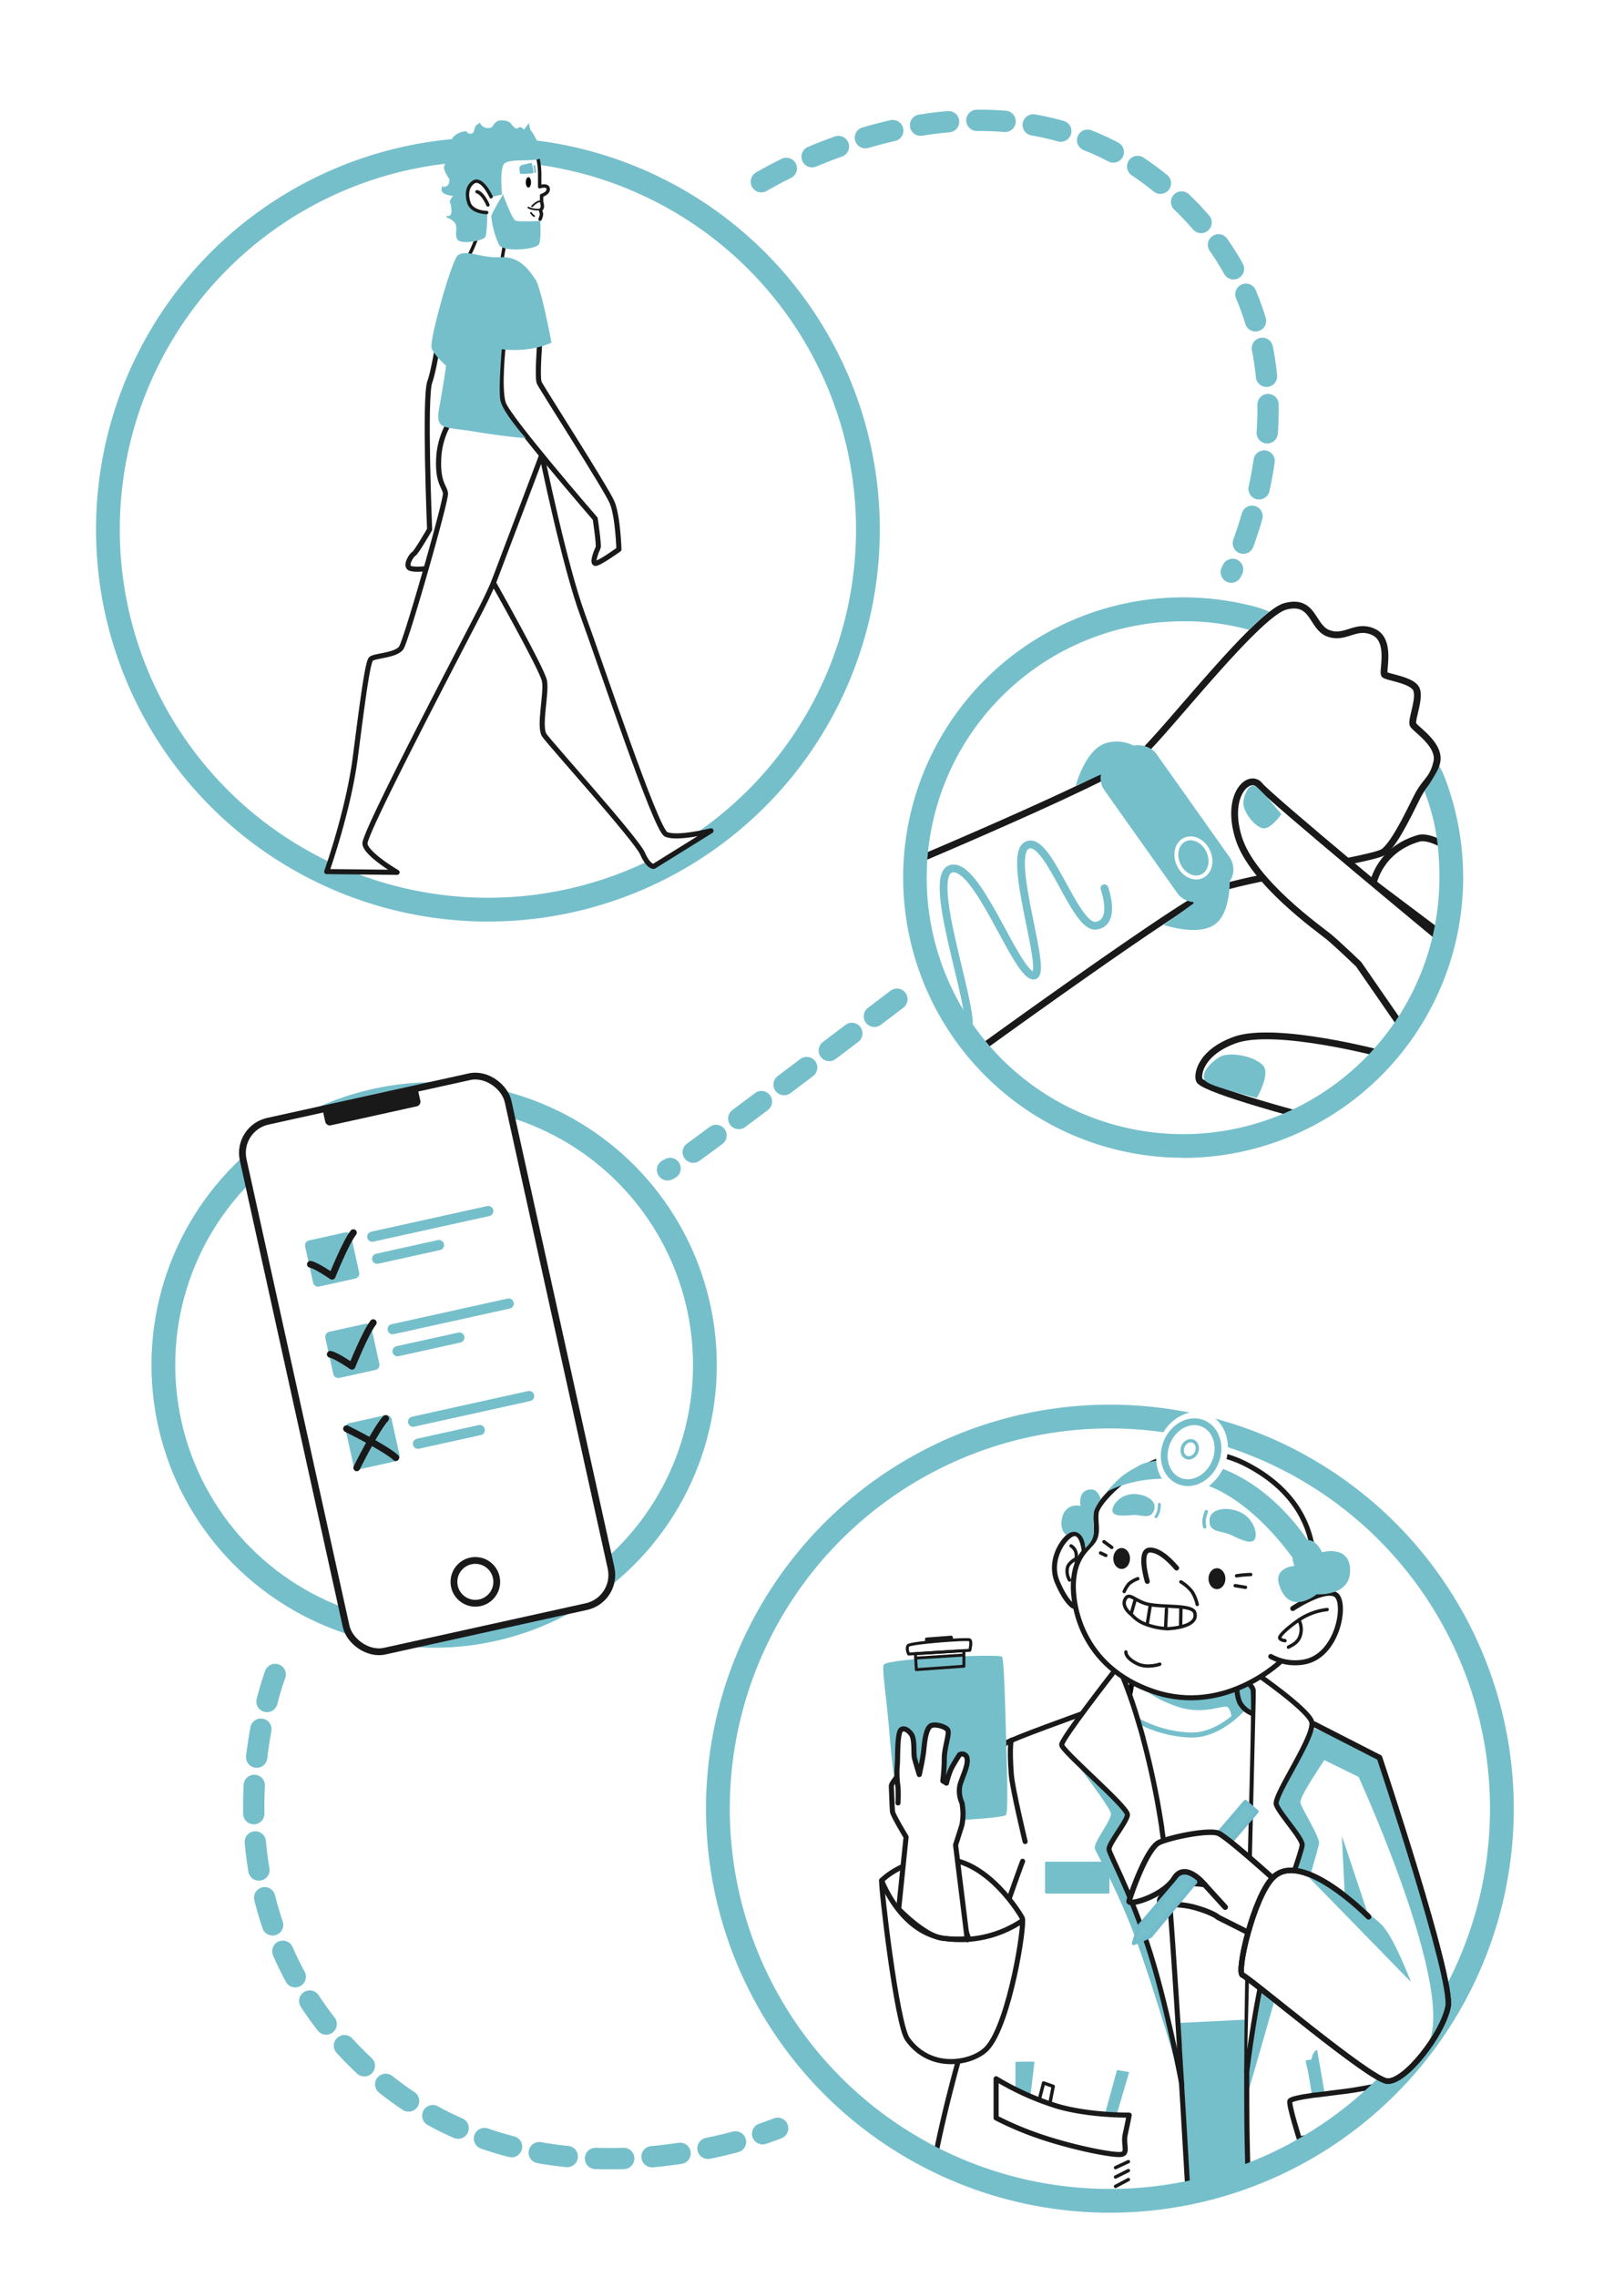 <svg id="Lager_1" data-name="Lager 1" xmlns="http://www.w3.org/2000/svg" viewBox="0 30 478 670">
<defs><style>.cls-1,.cls-11,.cls-2,.cls-21,.cls-26,.cls-7{fill:#fff;}.cls-10,.cls-11,.cls-12,.cls-15,.cls-17,.cls-2,.cls-20,.cls-21,.cls-22,.cls-25,.cls-26,.cls-30,.cls-7,.cls-8{stroke:#191919;}.cls-2,.cls-31,.cls-4{stroke-miterlimit:10;}.cls-10,.cls-2,.cls-28,.cls-7{stroke-width:2px;}.cls-27,.cls-3,.cls-9{fill:#75bfcb;}.cls-10,.cls-12,.cls-14,.cls-15,.cls-16,.cls-17,.cls-18,.cls-19,.cls-20,.cls-22,.cls-23,.cls-24,.cls-25,.cls-28,.cls-30,.cls-31,.cls-4,.cls-5,.cls-6,.cls-8{fill:none;}.cls-4{stroke:#fff;stroke-width:1.15px;}.cls-14,.cls-16,.cls-23,.cls-24,.cls-28,.cls-31,.cls-5,.cls-6,.cls-9{stroke:#75bfcb;}.cls-10,.cls-11,.cls-12,.cls-14,.cls-15,.cls-16,.cls-17,.cls-18,.cls-19,.cls-20,.cls-21,.cls-22,.cls-23,.cls-24,.cls-25,.cls-26,.cls-27,.cls-28,.cls-30,.cls-31,.cls-5,.cls-6,.cls-7,.cls-8,.cls-9{stroke-linecap:round;}.cls-10,.cls-11,.cls-12,.cls-14,.cls-15,.cls-16,.cls-17,.cls-18,.cls-19,.cls-20,.cls-21,.cls-22,.cls-23,.cls-24,.cls-25,.cls-26,.cls-27,.cls-28,.cls-30,.cls-5,.cls-6,.cls-7,.cls-8,.cls-9{stroke-linejoin:round;}.cls-5{stroke-width:2.3px;}.cls-6{stroke-width:7px;}.cls-8{stroke-width:2.79px;}.cls-9{stroke-width:3px;}.cls-11,.cls-20{stroke-width:1.5px;}.cls-13{fill:#71bbcc;}.cls-14{stroke-width:0.48px;}.cls-15{stroke-width:0.5px;}.cls-16,.cls-17,.cls-18,.cls-21{stroke-width:1.48px;}.cls-18,.cls-19{stroke:#000;}.cls-19,.cls-22,.cls-23{stroke-width:0.99px;}.cls-24{stroke-width:0.84px;}.cls-25{stroke-width:0.87px;}.cls-26,.cls-30{stroke-width:1.62px;}.cls-27{stroke:#71bbcc;stroke-width:1.13px;}.cls-29{fill:#191919;}.cls-31{stroke-width:6.27px;stroke-dasharray:8.33;}</style></defs><rect class="cls-1" width="478.06" height="917.36"/><path class="cls-2" d="M269.41,283.34s58.81-24.77,66-31,34.58-41.8,43-43.95,7.62,6.25,12.7,8,8-2.93,13.28-.39,2.35,11.72,3.13,12.5,8.2,1.56,9.37,4.3-1.56,9-1,10.35,8.22,5.9,7,11.14-3.32,5.27-5.86,10.35-6.64,13.68-9.77,16-41.42,7.62-51,11.72-68.46,46.79-68.46,46.79a64.18,64.18,0,0,1-15.39-28.47A110.46,110.46,0,0,1,269.41,283.34Z"/><path class="cls-2" d="M426.7,279.65s-5.78-3.89-9.1-3C406,280,404.21,289.85,404.21,289.85l20.69,15.57,2.66-13.35Z"/><path class="cls-2" d="M424.9,307.06s-51.36-42.46-54.11-45.95c-2.91-3.72-10.25,2.45-6.22,15.43s24,27,26.56,29.11,8.76,8.06,8.76,8.06L413.22,333c-.44,1.15,6.37-10.48,8.44-15.78C422.53,315,424.9,307.06,424.9,307.06Z"/><path class="cls-3" d="M366,266.82c.34,2.49,3.09,6.05,5.45,6.83s5.69-4.1,5.69-4.1-5.69-7-7.43-8.1C367.31,260,365.72,265,366,266.82Z"/><rect class="cls-3" x="334.16" y="247.42" width="18.66" height="49.82" rx="6.26" transform="translate(-94.22 248.75) rotate(-35.32)"/><ellipse class="cls-4" cx="351.26" cy="282.44" rx="4.79" ry="5.96" transform="translate(-86.6 175.51) rotate(-25.08)"/><path class="cls-3" d="M316.63,261.19s2.74-10.55,8.8-12.51a10.83,10.83,0,0,1,10.35,2.15l-8.94,6.79-1.58-.3Z"/><path class="cls-3" d="M342.53,302.12s10.29,3.61,15.28-.32S361.89,287,361.89,287l-10.6,7,0,1.82Z"/><path class="cls-5" d="M285.06,332.61c1.57-6.64-12.7-45-5.08-47s18.76,30.24,24,31.41-8-35-1.75-38.29,14.06,24.42,20.31,23.64,2.54-11,2.54-11"/><path class="cls-2" d="M407.55,340.29s-32.15-8.66-44.16-4.26c-10.7,3.91-11.15,11-10.25,12,2.79,3,31.06,10.46,31.06,10.46s2.12-.46,11.12-6.92S407.55,340.29,407.55,340.29Z"/><path class="cls-3" d="M359.91,340.61c3.34-1,9.44.33,11.81,2.85s-1.81,9.57-1.81,9.57-12.21-3-14.58-4.58C352.11,346.32,357.43,341.39,359.91,340.61Z"/><path class="cls-3" d="M348.21,370.66a82.45,82.45,0,1,1,22-161.93A24.58,24.58,0,0,1,373.6,210c-2,1.45-6,5.31-6,5.31a70.12,70.12,0,0,0-19.39-2.51,75.45,75.45,0,1,0,75.45,75.45c0-9.28-1.1-16.83-4.38-25.42a65.1,65.1,0,0,0,4.43-7.33,27.5,27.5,0,0,1,1.55,3.33,82.51,82.51,0,0,1-77.05,111.87Z"/><circle class="cls-6" cx="127.78" cy="431.62" r="79.7"/><rect class="cls-7" x="85.82" y="351.46" width="79.84" height="159.66" rx="9.53" transform="translate(-90.05 37.27) rotate(-12.45)"/><rect class="cls-8" x="96.52" y="354.31" width="25.87" height="2.66" transform="translate(-74.12 31.97) rotate(-12.45)"/><rect class="cls-9" x="92.35" y="395.12" width="10.89" height="10.89" transform="translate(-84.09 30.52) rotate(-12.45)"/><rect class="cls-9" x="98.29" y="422.01" width="10.89" height="10.89" transform="translate(-89.74 32.43) rotate(-12.45)"/><rect class="cls-9" x="104.23" y="448.89" width="10.89" height="10.89" transform="translate(-95.4 34.34) rotate(-12.45)"/><path class="cls-10" d="M91.36,402c1.62.25,6.39,3.51,6.39,3.51s4-10,6.26-12.82"/><path class="cls-10" d="M97.21,428.48c1.62.25,6.39,3.51,6.39,3.51s4-10,6.26-12.82"/><path class="cls-10" d="M105,461.88s5.61-11.35,8.5-14.5"/><path class="cls-10" d="M102,450.38s11.36,5.61,14.5,8.5"/><line class="cls-9" x1="109.57" y1="393.87" x2="143.72" y2="386.33"/><line class="cls-9" x1="111" y1="400.36" x2="129.2" y2="396.34"/><line class="cls-9" x1="115.58" y1="421.09" x2="149.73" y2="413.55"/><line class="cls-9" x1="117.01" y1="427.57" x2="135.21" y2="423.55"/><line class="cls-9" x1="121.59" y1="448.31" x2="155.74" y2="440.76"/><line class="cls-9" x1="123.02" y1="454.79" x2="141.22" y2="450.77"/><circle class="cls-10" cx="139.91" cy="495.43" r="6.3"/><circle class="cls-6" cx="143.61" cy="185.8" r="111.85"/><path class="cls-11" d="M146.26,134.75s-7.36,7.85-7.78,9.47-4,36.66-5.2,40.92-7,12.05-7,12.05-4,.66-5.6,0,.43-3.9,1.12-4.22,4.65-7.18,4.65-7.18-1.62-39.12.07-43.49,4.62-25.21,4.62-25.21Z"/><path class="cls-11" d="M96.17,286.45s6.38-17.87,8.42-33.7,3.58-27.83,4.6-28.85,7.4-1,8.93-3.32,13.28-43.41,13-45.45-2.29-3.06-2-10a22.67,22.67,0,0,1,3.58-11.49l28.93,3.83s-11,34.22-20.1,51.83-34.37,65.88-34.11,68.94,9.45,8.43,9.45,8.43Z"/><path class="cls-11" d="M145.24,201.48s14.24,25.23,15,28.8-1.79,13.53,0,16.09S187.31,277,189.1,281.09s3.32,3.83,3.32,3.83l16.85-10.47s-10.21,2.55-13.27,1-19.15-50-24.52-64.59-12-47-12-47Z"/><path class="cls-11" d="M158.89,130.37s-.85,10.72-.17,12.25,19.74,31.15,21.45,35.23,2,13.79,2,13.79-4.94,3.58-6.64,4.09.17-3.92.51-4.6-.85-8.51-.85-8.51-25.65-29.57-27.06-34,0-17.09,0-17.09Z"/><polygon class="cls-1" points="157.1 73.68 158.25 75.56 159.32 84.82 161.32 85.19 160.84 86.69 159.37 87.92 158.8 96.75 149.44 101.85 148.42 107.13 138.21 106.28 138.21 98.71 137.65 85.61 139.23 83.89 146.63 76.19 157.1 73.68"/><path class="cls-12" d="M140,100.82s-.63,1.65-1.36,3.16c-2.63,5.45-.89,3.71.68,2.56l8.23,1.36s.37-2.78.71-4.5a14.93,14.93,0,0,0,0-4.1L140,97.85Z"/><path class="cls-3" d="M134.76,105.12c2.56-1.82,6.8.9,12.59.56s8.51,4.09,10.21,6.47,4.77,18.67,4.77,18.67a24.5,24.5,0,0,1-7.24,1.93,29,29,0,0,1-7.4,0s-1.1,12.6-.34,15.32c1,3.74,7.41,10.85,7.41,10.85s-5.79-.38-15-1.92-11.74-.25-10.46-7.15,2-12.25,2-12.25-3.49-3-4.26-5.19S133,106.4,134.76,105.12Z"/><path class="cls-12" d="M158.25,76.19a23.76,23.76,0,0,1,.6,4.6c0,2.09,0,4.17,0,4.17s2.29-.8,2.5.56-1.94,2-1.94,2,0,.66,0,1.6c0,.49.25,1,.22,1.56,0,.77-.31.58-.47,1.22-.08.34.24.7.21,1.21a4.53,4.53,0,0,1-.41,1.38"/><ellipse cx="155.53" cy="83.66" rx="0.77" ry="1.53"/><path class="cls-12" d="M143.61,90.3s-1.36-3.38-3.21-3.89"/><path class="cls-13" d="M156.49,77.94s.74,2.76.48,3a22.12,22.12,0,0,1-3.86.21s-.49-1.8,0-2.28S156.49,77.94,156.49,77.94Z"/><line class="cls-14" x1="157.55" y1="80.65" x2="157.26" y2="78.78"/><path class="cls-15" d="M155.53,91.06s.76.65,3.38.65"/><path class="cls-15" d="M156.61,90.68s1.92-2,2.62-1.27"/><path class="cls-15" d="M156.29,92.64a3,3,0,0,0,.93.94"/><circle class="cls-1" cx="144.68" cy="98.49" r="2.68"/><path class="cls-3" d="M148.06,87.17c.06.32,2.68,7.28,3.64,7.73S159,95,159,95s.34,5-.3,6.73-10.53,2.55-11.8.32a25.36,25.36,0,0,1-2.3-8.43C144.68,92.79,148.06,87.17,148.06,87.17Z"/><path class="cls-3" d="M156.42,68.64c.42.36,3.58,5.87,2.94,7.61s-10,0-11.15,2.17-.43,8.81-.43,8.81l-3.12.72s-3.75-5.92-4.94-4.43c-.48.6-3.18,3.14-1.3,6.78.78,1.51,5,2.19,5,2.29,0,.34,0,6.17-.64,7.2s-7,2.21-8.09.76.34-3.77-1-5.2-2.38-1.1-2.29-1.61,1.19.34,1.44-1.15a7.77,7.77,0,0,0-.51-3.44l1-1.53s-4-.13-3.29-2.37-.59,0,.94-.32,1.28-2.25,1.28-2.25-1.86-2.53-1.54-3.75,1.79-2.21,1.88-3.31a3,3,0,0,0-1.19-2.39c-.26,0,1,1.28,1.92.17s-1.05-1.61,0-3a5.6,5.6,0,0,1,3.86-1.78c.26.17.51.93,1.62.68s.47-2,1.77-2.73.19-.68,1.21.34a2.5,2.5,0,0,0,2.94.51c.55-.34.8-2,2.85-2s2.55.68,2.8.94,1.37,2,2.13,1.28,1.7.51,1.7.51l1.49-2S155.92,68.2,156.42,68.64Z"/><path class="cls-12" d="M144.54,87.89s-2.74-6.08-5.29-4.23-1.52,5.61-1,6.58c1.34,2.3,5,2.3,5,2.3"/><path class="cls-1" d="M416.53,637q-3,3.71-6.39,7.15l-.32.33a113.3,113.3,0,0,1-14.18,12.34,114.5,114.5,0,0,1-28.25,15.27l-.06,0a113.64,113.64,0,0,1-17.57,4.95l-.4.08a116,116,0,0,1-57.86-3.54,112.64,112.64,0,0,1-16.3-6.74c.07-.42.15-.85.24-1.27,1.83-9.55,4.05-18.92,5.81-25.89.62-2.46,1.18-4.62,1.65-6.38.06-.24.13-.49.2-.73v0c.73-2.73,1.18-4.31,1.18-4.31l-7.76-52,7.57-16.49h0l.07-.5.45-.57,11.9-14.85,1.48-.58.07,0L316.56,536l0,0,.84-.33h0l1.45-.56,4.3-1.67,1.29-2.35,1.36-2.48,2-3.62h0l.18-.31.93-1.71,1.62-2.93,3.18-.34,32-3.39,4.4,7.78.4.69L376.94,536l8.6,3.49.64.25.1,0,.71.29,6.39,2.59.53.22.27.11,7.46,3h0l.55.22.37.15,1.65.68.5.2.47,1,.59,1.32a.05.05,0,0,1,0,0v0l1,2.19.32.71.41.9,0,0,1.29,2.84.42,4v0l0,.26h0l1.23,11.52.19,1.82,0,2-.42,26h0l-.06,3.68,1.84,9.16.8,4,0,.12L414,624.2a.52.52,0,0,1,0,.11L416.14,635Z"/><path class="cls-3" d="M362.43,535.88a5.19,5.19,0,0,0-.87-3.39c-1.1-1.43-6.86,2.52-15.31-.44s-10.54-6.33-10.54-6.33l12.62,2.49L364,525.57l2.08,6.92Z"/><polygon class="cls-3" points="364.6 524.46 364.93 530.15 368.24 534.02 368.8 527.05 364.6 524.46"/><path class="cls-16" d="M335.21,536.43a35.05,35.05,0,0,0,15.26,4.07c8.67.21,15.58-8,15.58-8"/><path class="cls-17" d="M364.31,524.6a10.85,10.85,0,0,0,.53,6.19,7,7,0,0,0,4,3.45"/><path class="cls-3" d="M367.33,672.1a113.64,113.64,0,0,1-17.57,4.95l-.4.08-.09-1.78-1.69-33.41h0l0-.32v0l-.47-9.34c0-.11,0-.22,0-.33h0a2,2,0,0,1,0-.25c0-.07,0-.14,0-.21l-.32-6.27,20.23-1L367,631v.23l.12,15.27v0l.17,22.31a1.48,1.48,0,0,0,0,.21v1.13Z"/><line class="cls-18" x1="333.1" y1="525.57" x2="332.6" y2="528.21"/><path class="cls-3" d="M393.8,542.09s-11.67,16.41-11.06,18.38,5.82,10.27,5.52,12-21.13,74-21.13,74l1-12.91s4.4-24,6.42-31.94,9.31-29.14,9.31-29.14L375.66,561l11-21.95Z"/><path class="cls-19" d="M399.86,570.18s2.63-12.51,2.8-17.61-1.4-7.46-1.4-7.46"/><path class="cls-17" d="M318.46,534.24s-20.84,7.46-22.32,8.61-11.86,12.35-13,17.62"/><path class="cls-18" d="M402.82,576.94s2.83,9.59,6.86,27.14c.06.23.1.46.16.69q1.07,4.66,2.23,10.07,1.37,6.31,2.84,13.59a1.77,1.77,0,0,0,0,.2c.23,1.19.47,2.4.71,3.62.18.91.35,1.82.52,2.73h0c.13.66.25,1.3.37,2,.09.46.17.93.25,1.39"/><path class="cls-20" d="M365.36,524.61a4.11,4.11,0,0,1,2.05.72,3.85,3.85,0,0,1,1.38,1.72c.82,1.94-1.38,58.79-1.78,104v.23q0,4.05-.05,8v.37h0c0,7.11,0,13.79.12,19.74.06,3.27.14,6.45.22,9.52a1.48,1.48,0,0,0,0,.21l0,1.12c0,.63,0,1.26.05,1.89"/><path class="cls-17" d="M274.88,666.69l.24-1.27c1.68-8.67,3.9-17.83,6.33-26.85.47-1.76,1-3.52,1.45-5.26.06-.24.13-.49.2-.73v0l1.08-3.79c2.5-8.64,5.08-16.9,7.45-24.15a2,2,0,0,1,.07-.23l.08-.23c.69-2.13,1.37-4.18,2-6.12.3-.87.58-1.71.86-2.53l.58-1.72c.7-2,1.36-3.94,2-5.65.14-.43.29-.83.43-1.23h0c.07-.23.15-.45.23-.66.4-1.14.76-2.18,1.1-3.11l.09-.27c.72-2,1.27-3.5,1.59-4.37.22-.57.33-.88.33-.88"/><path class="cls-17" d="M349.76,677.05l-.09-1.78c-.61-10.49-1.26-21.59-1.92-32.47a.06.06,0,0,0,0,0v-.19c-.21-3.48-.43-6.92-.64-10.32,0-.11,0-.22,0-.33h0a2,2,0,0,1,0-.25c0-.07,0-.14,0-.21-1.19-19-2.35-36.31-3.26-47.21-.48-5.76-1.13-11.2-1.9-16.28h0c0-.1,0-.19,0-.28v0q-.62-4-1.3-7.74-.65-3.49-1.34-6.69h0c-.9-4.22-1.85-8.06-2.76-11.46l-.12-.44h0a.36.36,0,0,1,0-.11c-.33-1.21-.65-2.36-1-3.44-.14-.49-.28-1-.42-1.43h0a135.21,135.21,0,0,0-4.46-12.86"/><path class="cls-21" d="M369.78,522.44s14.71,10.16,16.25,14-11.31,21.9-10.37,24.53,7.73,9.94,7.62,11.88-5.2,15.42-9.17,28.73c-4.39,14.71-7.15,38-7.15,38"/><path class="cls-11" d="M301.73,571.84s-3.77-15.65-4.07-19.77c-.61-8.39,0-10,0-10"/><polygon class="cls-3" points="332.36 639.66 328.65 652.26 325.21 652.06 328.78 639.06 332.36 639.66"/><path class="cls-3" d="M304.48,636.64c-.33-.11-5.6,0-5.6,0v8.14l4.4,2.05Z"/><path class="cls-20" d="M332.36,652.34s-.5,2.63-1.16,5.6.91,5.43-1,5.92-12.81-1.64-21.86-4.52a97.23,97.23,0,0,1-15.15-6.18V641.64a81.44,81.44,0,0,0,17.95,8.06C320.67,652.5,332.36,652.34,332.36,652.34Z"/><path class="cls-3" d="M389.86,645.71l-2.19-12.63a3.27,3.27,0,0,0-1.51,2.3c-.13,1.48-2.31-.16-1.71,1.81s1.71,9.35,1.71,9.35Z"/><path class="cls-19" d="M410.14,644.13c-.13-.83-.25-1.53-.32-2s-.09-.52-.09-.52"/><path class="cls-20" d="M395.64,656.8l-2.71.54-1.4.27-3,.58-.33.06c-3.29.63-5.76,1.08-5.76,1.08s-3.12-9.79-2.8-11.1c.14-.58,3-1.17,6.55-1.68.35-.06.7-.11,1.07-.15l.3,0c1.65-.23,3.36-.44,5-.64,2.49-.31,4.7-.58,5.9-.78,3.95-.66,8.22-1.5,8.22-1.5"/><path class="cls-22" d="M309,649c.14-.85,1-5.13,1-5.13l-2.84-1-1.29,5"/><line class="cls-22" x1="332.13" y1="666.02" x2="328.34" y2="667.79"/><line class="cls-22" x1="332.13" y1="668.65" x2="328.34" y2="670.55"/><line class="cls-22" x1="332.13" y1="671.29" x2="328.34" y2="673.31"/><path class="cls-3" d="M315.17,546.66S327,562,327,563.66c0,2.14-5,8.19-4.77,10.2.08.68,7.35,13.2,12.84,28.76,6.17,17.49,11.69,37,11.69,37a331.55,331.55,0,0,0-8.91-37.23,216.51,216.51,0,0,0-11.83-29c0-.24,6.17-9.88,6.17-9.88Z"/><path class="cls-3" d="M326.19,577.76H307.94a.38.38,0,0,0-.36.4v8.59a.38.38,0,0,0,.36.4h18.25a.39.39,0,0,0,.36-.4v-8.59A.39.39,0,0,0,326.19,577.76Z"/><path class="cls-21" d="M327.42,522.44s-14.9,19.1-14.94,20.91,19.71,18.47,19.38,20.67-5.6,8.47-5.43,10.12,5.6,11,11.19,27.66,10.25,41.63,10.25,41.63"/><path class="cls-21" d="M319.14,486.45s-.42-5.26-2.87-5.22-8.1,7.35-5,14.42c2.6,6,4.65,6.93,4.65,6.93"/><path class="cls-21" d="M385.42,500.07s8.63-25-18.43-39.13c-23.08-12-43.64,9.82-44.31,13.93-.45,2.8.73,5.77-.67,8.21s-5.7,4.3-6.08,12.74c-.27,6,2,24.52,23.5,31.86s38.05-9.31,38.05-9.31"/><path class="cls-21" d="M380.51,503.27s9-6,12.52-4.13,1,18-9.16,19.86a14.76,14.76,0,0,1-9.83-1.61"/><path class="cls-22" d="M390.63,503.58a18.58,18.58,0,0,0-8.33,3.07c-3.58,2.5-5.86,4.71-5.63,5.33s1.55.76,1.55.76"/><path class="cls-22" d="M379.24,514.65c.12-.23,2.72-.9,3.48-3.43a6,6,0,0,0-.42-4.57"/><path class="cls-22" d="M315.25,484.85a3.29,3.29,0,0,1,1.51,2.24,20.47,20.47,0,0,1-.17,4.76"/><path class="cls-22" d="M314.8,494.89a5,5,0,0,1-.58-3.76c.45-1.48,2.62-2.57,2.62-2.57"/><path class="cls-22" d="M368.12,493.28a30.81,30.81,0,0,0-4.15.38"/><line class="cls-22" x1="366.59" y1="497.05" x2="363.56" y2="496.55"/><line class="cls-22" x1="327.24" y1="485.31" x2="324.94" y2="483.61"/><line class="cls-22" x1="325.49" y1="487.66" x2="323.93" y2="486.93"/><path class="cls-21" d="M346.31,491.36c-.29-.27-4.35-5.38-7.87-5.29s-.75,9.22-.75,9.22"/><path class="cls-22" d="M347.58,495.44a11.74,11.74,0,0,1,3.31,2.93,12.2,12.2,0,0,1,1.5,3.71"/><path class="cls-22" d="M334.9,494.5a8.5,8.5,0,0,0-2.58,1.47,9,9,0,0,0-1.43,2.3"/><line class="cls-22" x1="347.59" y1="502.92" x2="347.5" y2="508.34"/><path class="cls-22" d="M343.34,503.46l-.27,5.72a20.22,20.22,0,0,1-6.25-1.44,9.72,9.72,0,0,1-3.66-2.57s-3.19-2.23-2-4.6c1.06-2.08,2.47,0,5.69,1.15,4.32,1.48,14,.15,14.8,2.76,1.37,4.55-8.28,4.75-8.28,4.75"/><line class="cls-22" x1="334.08" y1="500.87" x2="332.91" y2="504.95"/><line class="cls-22" x1="338.57" y1="502.33" x2="337.72" y2="507.57"/><path class="cls-3" d="M369,483.26c1.34-1.13.47-5.59-3.06-7.84s-10.54-2.24-9.92,2.72c.33,2.59,3.54,2.42,5.53,3.18S367.51,484.51,369,483.26Z"/><path class="cls-23" d="M354.58,479.25a6.88,6.88,0,0,1-.16-2.1,11.58,11.58,0,0,1,.64-2.38"/><path class="cls-3" d="M327.56,475c-.72-1.31,1.35-4.59,4.85-5.28s9.06,1.47,7,5.22c-1.05,1.95-3.55.83-5.36.82S328.34,476.47,327.56,475Z"/><path class="cls-24" d="M340.24,476.29a6,6,0,0,0,.77-1.62,9.85,9.85,0,0,0,.23-2.09"/><path class="cls-22" d="M341.36,519.66s-3.73,1.35-6.75-.19c-3.49-1.78-3.22-3.41-3.22-3.41"/><path class="cls-3" d="M389.1,486.72s-1.76-4.27-4.85-3.47c-5.84,1.51-3.25,7.49-3.25,7.49s-6.17.35-4.48,5.62c3,9.41,11,2.74,11,2.74s10.55.78,9.83-7.8C396.8,484.55,389.1,486.72,389.1,486.72Z"/><path class="cls-3" d="M318.06,473.13a4.24,4.24,0,0,0-5.3,2.92c-1.19,4.14,1.11,5.59,1.11,5.59a3.64,3.64,0,0,1,2.43-.93c3.08.46,3.11,4.82,3.11,4.82s2.3-1.85,2.49-4.16c.24-2.79-.36-3.43.05-6.36.17-1.2,2-3.84,2-3.93s-.72-2.73-2.56-2.81C317,468.1,318.06,473.13,318.06,473.13Z"/><path class="cls-3" d="M381.6,490l4.07-5.66c-.54-.76-13.1-21.48-34.15-24.31-12-1.61-16.45,1.16-16.77,1.53a25.86,25.86,0,0,0-4.78,3,39.87,39.87,0,0,0-4.24,4.45c.22-.24,10-5.82,24.8-3.26C367.71,468.71,381.48,489.8,381.6,490Z"/><circle class="cls-6" cx="326.68" cy="562.17" r="115.38"/><path class="cls-11" d="M259.51,583.29c-.29,1.57,4.39,42.22,7.59,46.69,7,9.77,19.58,7,23.51,2.59,6.6-7.39,11.17-36.57,10.27-38.24S291,578,278.71,577,259.51,583.29,259.51,583.29Z"/><path class="cls-3" d="M278.47,565.73s16.1-.7,17.57-1.65c.73-.48.42-11.12.1-22.44-.32-11.51-.65-23.72-1.23-24.18-1.14-.92-33.24.48-34.77,2.31-.72.86.93,10.53,1.69,20.63.9,11.94,3,23.28,3,23.28Z"/><path class="cls-11" d="M266.28,550.28c-.27.13-4,4.27-3.93,5.23s.21,6.47.34,7.53,4,7.47,4,7.47l-2.18,21.19s7.72,8.08,13.09,8.62,7.47,0,7.47,0L271,560.47Z"/><path class="cls-20" d="M259.51,583.29s5.37,14.91,18.11,17a32.57,32.57,0,0,0,23.18-5.09"/><path class="cls-11" d="M284.71,600.72l-3.45-27.87s1.59-4.92,1.87-5.91a16.79,16.79,0,0,0,0-6.47,8.66,8.66,0,0,1-.63-5c.59-2.42,2.59-6.06,2.14-8.08a1.46,1.46,0,0,0-2.24-1.08s-2,3.08-2.61,4.51a27.47,27.47,0,0,0-1.21,3.83L277.5,554a53.69,53.69,0,0,0,.44-6.61c0-3.15,1.64-7.32,1-8.38s-4.14-2-5.17-1.09c-1.27,1.09-1.63,4.5-1.87,7s-1.32,7.21-1.32,7.21-1-3.24-1.4-4.77.17-5.65-1-7.17-2.37-1.8-3-1.21c-1.15,1.13-.9,8.21-1.07,10.15a27.45,27.45,0,0,0,.2,6.64,45.32,45.32,0,0,1,0,4.7"/><path class="cls-25" d="M267.45,516.67l18-1.1s.65-2.58,0-3.05-17.48.81-18.15,1.65S267.45,516.67,267.45,516.67Z"/><path class="cls-25" d="M269.71,521.26c.11,0,14-1,14-1v-4.58l-14.27.89Z"/><line class="cls-25" x1="269.55" y1="517.86" x2="283.65" y2="516.98"/><path class="cls-25" d="M272.81,513.09c0-.11-.12-.83-.12-.83l7.31-.56.11.72Z"/><path class="cls-26" d="M367.11,612.18A92.35,92.35,0,0,0,376,597c7.53-15.75,1.41-12.2,1.41-12.2"/><polygon class="cls-27" points="352.5 583.32 345.4 584.82 366.55 560.14 369.9 563.02 352.5 583.32"/><path class="cls-26" d="M379.08,586.63s-17.66-16.17-20.52-17.24-13.55,1.06-17.29,2.68-8.52,15.61-8.93,17.24,10-1.39,13.27-6.64,9,1.88,9,1.88a12.83,12.83,0,0,0-9.27,1.43c-4.48,2.59-3.89,2.6-4,3.7s4.87.1,10,1.47c5.71,1.55,7.22,3,7.22,3l12.13,6.11"/><path class="cls-26" d="M402.82,594S383.23,574,374.74,582.38c-5.77,5.66-10.95,28.16-9,28.78s37.33,30.7,42.55,31.17,16.29-13.71,17.91-21.87-20.18-73.3-20.18-73.3l-19.17-9.81"/><polygon class="cls-3" points="395.82 587.68 394.96 570.18 402.8 593.69 395.82 587.68"/><ellipse class="cls-1" cx="350.85" cy="457.37" rx="12.23" ry="10.27" transform="translate(-205.07 609.82) rotate(-67.84)"/><ellipse class="cls-28" cx="350.58" cy="457.26" rx="9.16" ry="7.69" transform="translate(-205.14 609.49) rotate(-67.84)"/><ellipse class="cls-23" cx="350.18" cy="456.4" rx="2.58" ry="2.17" transform="translate(-204.59 608.59) rotate(-67.84)"/><ellipse class="cls-29" cx="330.14" cy="488.56" rx="2.46" ry="3.08"/><ellipse class="cls-29" cx="358.19" cy="494.5" rx="2.49" ry="3.08"/><path class="cls-3" d="M412,641.64s15-14.38,14.18-23.32-19.67-71.66-19.67-71.66l-19.76-8.13-.66,7.53,13.79,6.77s32.42,70.6,18.51,80.94"/><path class="cls-3" d="M384.16,581.26s19.58,11.12,23.27,15.93,7.83,15.94,7.83,15.94Z"/><path class="cls-30" d="M402.82,594S383.23,574,374.74,582.38c-5.77,5.66-10.95,28.16-9,28.78s37.33,30.7,42.55,31.17,16.29-13.71,17.91-21.87-20.18-73.3-20.18-73.3l-19.17-9.81"/><polygon class="cls-27" points="347.55 582.46 351.84 583.78 338.59 599.69 333.7 601.76 335.24 596.82 347.55 582.46"/><line class="cls-26" x1="354.61" y1="584.55" x2="360.62" y2="591.15"/><path class="cls-31" d="M224.09,83.47s64.79-39.64,115-1.48c59.35,45.11,23.32,116.35,23.32,116.35"/><path class="cls-31" d="M264,324s-66,50.21-67.52,50.21"/><path class="cls-31" d="M81,522.68s-24.31,63,22.43,111.41c51.12,53,125.47,22.12,125.47,22.12"/></svg>